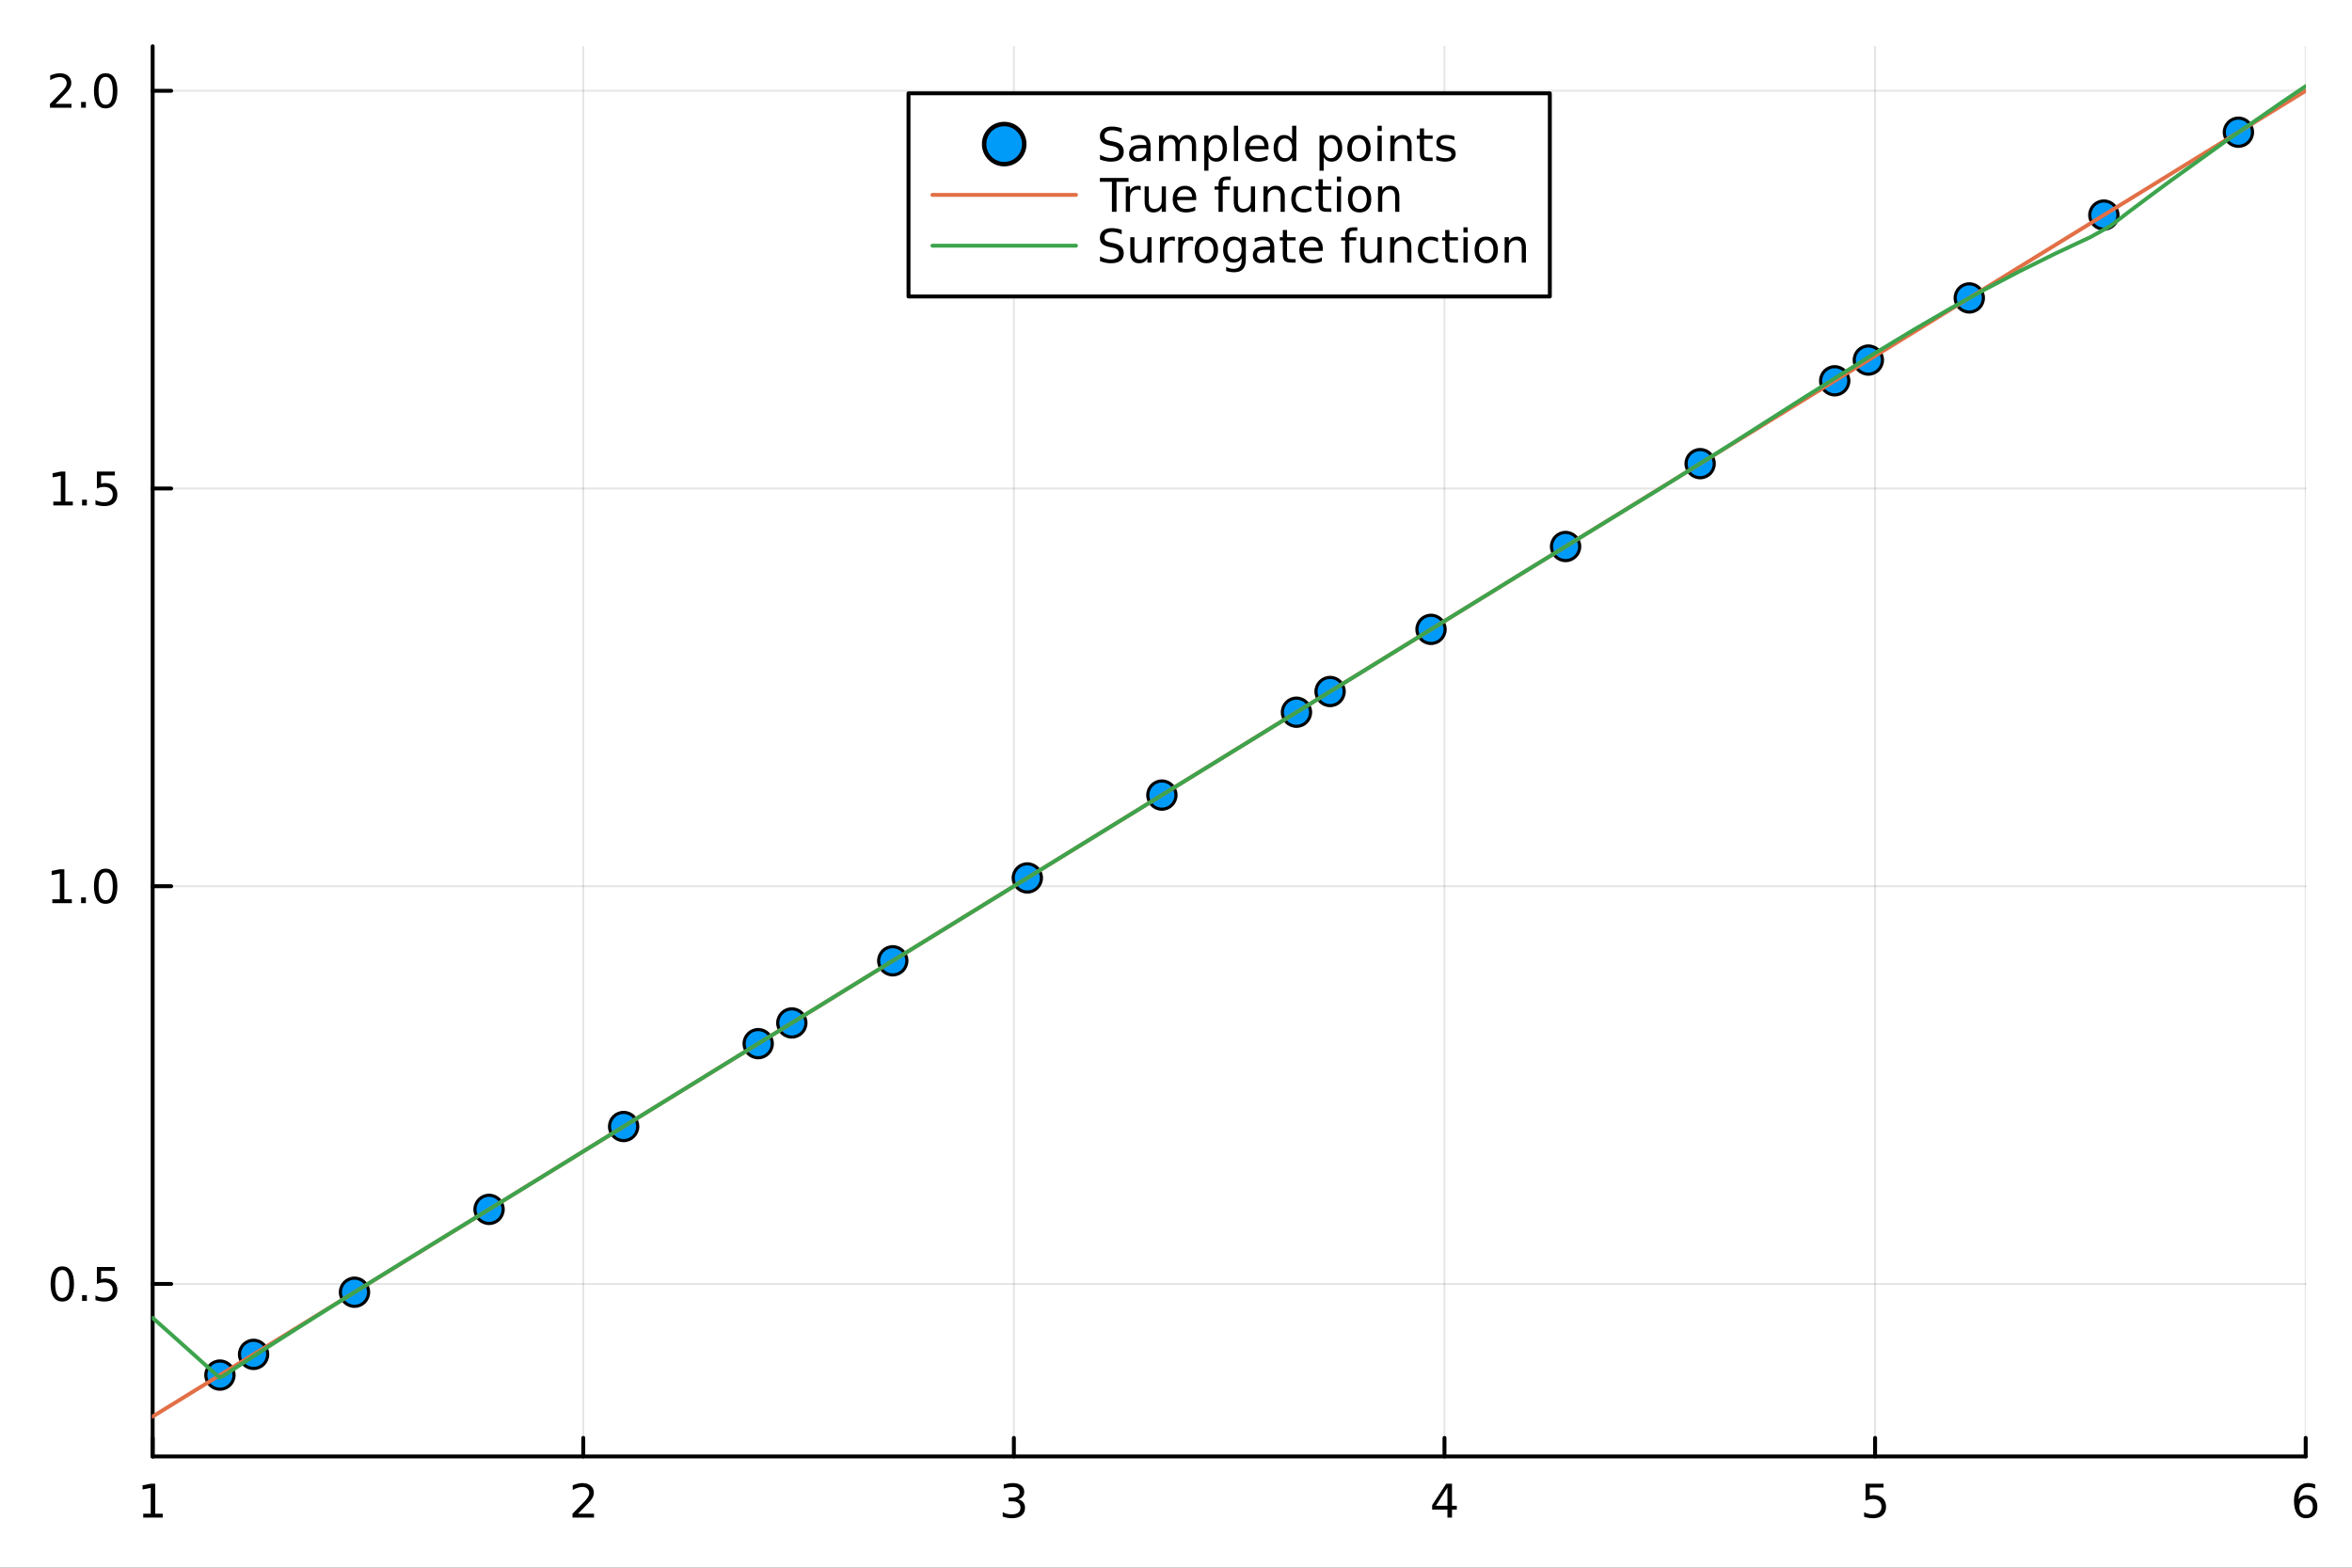 <?xml version="1.0" encoding="utf-8"?>
<svg xmlns="http://www.w3.org/2000/svg" xmlns:xlink="http://www.w3.org/1999/xlink" width="600" height="400" viewBox="0 0 2400 1600">
<rect x="0" y="0" width="2400" height="1600" fill="#333333" stroke="none"/>
<defs>
  <clipPath id="clip330">
    <rect x="0" y="0" width="2400" height="1600"/>
  </clipPath>
</defs>
<path clip-path="url(#clip330)" d="M0 1600 L2400 1600 L2400 0 L0 0  Z" fill="#ffffff" fill-rule="evenodd" fill-opacity="1"/>
<defs>
  <clipPath id="clip331">
    <rect x="480" y="0" width="1681" height="1600"/>
  </clipPath>
</defs>
<path clip-path="url(#clip330)" d="M155.765 1486.45 L2352.76 1486.45 L2352.76 47.244 L155.765 47.244  Z" fill="#ffffff" fill-rule="evenodd" fill-opacity="1"/>
<defs>
  <clipPath id="clip332">
    <rect x="155" y="47" width="2198" height="1440"/>
  </clipPath>
</defs>
<polyline clip-path="url(#clip332)" style="stroke:#000000; stroke-linecap:round; stroke-linejoin:round; stroke-width:2; stroke-opacity:0.1; fill:none" points="155.765,1486.45 155.765,47.244 "/>
<polyline clip-path="url(#clip332)" style="stroke:#000000; stroke-linecap:round; stroke-linejoin:round; stroke-width:2; stroke-opacity:0.1; fill:none" points="595.163,1486.45 595.163,47.244 "/>
<polyline clip-path="url(#clip332)" style="stroke:#000000; stroke-linecap:round; stroke-linejoin:round; stroke-width:2; stroke-opacity:0.1; fill:none" points="1034.56,1486.45 1034.56,47.244 "/>
<polyline clip-path="url(#clip332)" style="stroke:#000000; stroke-linecap:round; stroke-linejoin:round; stroke-width:2; stroke-opacity:0.1; fill:none" points="1473.96,1486.45 1473.96,47.244 "/>
<polyline clip-path="url(#clip332)" style="stroke:#000000; stroke-linecap:round; stroke-linejoin:round; stroke-width:2; stroke-opacity:0.1; fill:none" points="1913.36,1486.45 1913.36,47.244 "/>
<polyline clip-path="url(#clip332)" style="stroke:#000000; stroke-linecap:round; stroke-linejoin:round; stroke-width:2; stroke-opacity:0.1; fill:none" points="2352.76,1486.45 2352.76,47.244 "/>
<polyline clip-path="url(#clip330)" style="stroke:#000000; stroke-linecap:round; stroke-linejoin:round; stroke-width:4; stroke-opacity:1; fill:none" points="155.765,1486.45 2352.76,1486.45 "/>
<polyline clip-path="url(#clip330)" style="stroke:#000000; stroke-linecap:round; stroke-linejoin:round; stroke-width:4; stroke-opacity:1; fill:none" points="155.765,1486.45 155.765,1467.55 "/>
<polyline clip-path="url(#clip330)" style="stroke:#000000; stroke-linecap:round; stroke-linejoin:round; stroke-width:4; stroke-opacity:1; fill:none" points="595.163,1486.45 595.163,1467.55 "/>
<polyline clip-path="url(#clip330)" style="stroke:#000000; stroke-linecap:round; stroke-linejoin:round; stroke-width:4; stroke-opacity:1; fill:none" points="1034.56,1486.45 1034.56,1467.55 "/>
<polyline clip-path="url(#clip330)" style="stroke:#000000; stroke-linecap:round; stroke-linejoin:round; stroke-width:4; stroke-opacity:1; fill:none" points="1473.96,1486.45 1473.96,1467.55 "/>
<polyline clip-path="url(#clip330)" style="stroke:#000000; stroke-linecap:round; stroke-linejoin:round; stroke-width:4; stroke-opacity:1; fill:none" points="1913.36,1486.45 1913.36,1467.55 "/>
<polyline clip-path="url(#clip330)" style="stroke:#000000; stroke-linecap:round; stroke-linejoin:round; stroke-width:4; stroke-opacity:1; fill:none" points="2352.76,1486.45 2352.76,1467.55 "/>
<path clip-path="url(#clip330)" d="M146.147 1544.91 L153.786 1544.91 L153.786 1518.55 L145.476 1520.21 L145.476 1515.95 L153.739 1514.29 L158.415 1514.29 L158.415 1544.91 L166.054 1544.91 L166.054 1548.85 L146.147 1548.85 L146.147 1544.91 Z" fill="#000000" fill-rule="nonzero" fill-opacity="1" /><path clip-path="url(#clip330)" d="M589.816 1544.91 L606.135 1544.91 L606.135 1548.85 L584.191 1548.85 L584.191 1544.91 Q586.853 1542.16 591.436 1537.53 Q596.043 1532.88 597.223 1531.53 Q599.469 1529.01 600.348 1527.27 Q601.251 1525.51 601.251 1523.82 Q601.251 1521.07 599.307 1519.33 Q597.385 1517.6 594.283 1517.6 Q592.084 1517.6 589.631 1518.36 Q587.2 1519.13 584.422 1520.68 L584.422 1515.95 Q587.246 1514.82 589.7 1514.24 Q592.154 1513.66 594.191 1513.66 Q599.561 1513.66 602.756 1516.35 Q605.95 1519.03 605.95 1523.52 Q605.95 1525.65 605.14 1527.57 Q604.353 1529.47 602.246 1532.07 Q601.668 1532.74 598.566 1535.95 Q595.464 1539.15 589.816 1544.91 Z" fill="#000000" fill-rule="nonzero" fill-opacity="1" /><path clip-path="url(#clip330)" d="M1038.81 1530.21 Q1042.17 1530.93 1044.04 1533.2 Q1045.94 1535.47 1045.94 1538.8 Q1045.94 1543.92 1042.42 1546.72 Q1038.9 1549.52 1032.42 1549.52 Q1030.24 1549.52 1027.93 1549.08 Q1025.64 1548.66 1023.18 1547.81 L1023.18 1543.29 Q1025.13 1544.43 1027.44 1545.01 Q1029.76 1545.58 1032.28 1545.58 Q1036.68 1545.58 1038.97 1543.85 Q1041.29 1542.11 1041.29 1538.8 Q1041.29 1535.75 1039.13 1534.03 Q1037 1532.3 1033.18 1532.3 L1029.16 1532.3 L1029.16 1528.45 L1033.37 1528.45 Q1036.82 1528.45 1038.65 1527.09 Q1040.48 1525.7 1040.48 1523.11 Q1040.48 1520.45 1038.58 1519.03 Q1036.7 1517.6 1033.18 1517.6 Q1031.26 1517.6 1029.06 1518.01 Q1026.86 1518.43 1024.23 1519.31 L1024.23 1515.14 Q1026.89 1514.4 1029.2 1514.03 Q1031.54 1513.66 1033.6 1513.66 Q1038.92 1513.66 1042.03 1516.09 Q1045.13 1518.5 1045.13 1522.62 Q1045.13 1525.49 1043.48 1527.48 Q1041.84 1529.45 1038.81 1530.21 Z" fill="#000000" fill-rule="nonzero" fill-opacity="1" /><path clip-path="url(#clip330)" d="M1476.97 1518.36 L1465.16 1536.81 L1476.97 1536.81 L1476.97 1518.36 M1475.74 1514.29 L1481.62 1514.29 L1481.62 1536.81 L1486.55 1536.81 L1486.55 1540.7 L1481.62 1540.7 L1481.62 1548.85 L1476.97 1548.85 L1476.97 1540.7 L1461.37 1540.7 L1461.37 1536.19 L1475.74 1514.29 Z" fill="#000000" fill-rule="nonzero" fill-opacity="1" /><path clip-path="url(#clip330)" d="M1903.64 1514.29 L1921.99 1514.29 L1921.99 1518.22 L1907.92 1518.22 L1907.92 1526.7 Q1908.94 1526.35 1909.95 1526.19 Q1910.97 1526 1911.99 1526 Q1917.78 1526 1921.16 1529.17 Q1924.54 1532.34 1924.54 1537.76 Q1924.54 1543.34 1921.07 1546.44 Q1917.59 1549.52 1911.27 1549.52 Q1909.1 1549.52 1906.83 1549.15 Q1904.58 1548.78 1902.18 1548.04 L1902.18 1543.34 Q1904.26 1544.47 1906.48 1545.03 Q1908.7 1545.58 1911.18 1545.58 Q1915.19 1545.58 1917.52 1543.48 Q1919.86 1541.37 1919.86 1537.76 Q1919.86 1534.15 1917.52 1532.04 Q1915.19 1529.94 1911.18 1529.94 Q1909.31 1529.94 1907.43 1530.35 Q1905.58 1530.77 1903.64 1531.65 L1903.64 1514.29 Z" fill="#000000" fill-rule="nonzero" fill-opacity="1" /><path clip-path="url(#clip330)" d="M2353.16 1529.7 Q2350.01 1529.7 2348.16 1531.86 Q2346.33 1534.01 2346.33 1537.76 Q2346.33 1541.49 2348.16 1543.66 Q2350.01 1545.82 2353.16 1545.82 Q2356.31 1545.82 2358.14 1543.66 Q2359.99 1541.49 2359.99 1537.76 Q2359.99 1534.01 2358.14 1531.86 Q2356.31 1529.7 2353.16 1529.7 M2362.44 1515.05 L2362.44 1519.31 Q2360.68 1518.48 2358.88 1518.04 Q2357.1 1517.6 2355.34 1517.6 Q2350.71 1517.6 2348.25 1520.72 Q2345.82 1523.85 2345.48 1530.17 Q2346.84 1528.15 2348.9 1527.09 Q2350.96 1526 2353.44 1526 Q2358.65 1526 2361.66 1529.17 Q2364.69 1532.32 2364.69 1537.76 Q2364.69 1543.08 2361.54 1546.3 Q2358.39 1549.52 2353.16 1549.52 Q2347.17 1549.52 2343.99 1544.94 Q2340.82 1540.33 2340.82 1531.6 Q2340.82 1523.41 2344.71 1518.55 Q2348.6 1513.66 2355.15 1513.66 Q2356.91 1513.66 2358.69 1514.01 Q2360.5 1514.36 2362.44 1515.05 Z" fill="#000000" fill-rule="nonzero" fill-opacity="1" /><polyline clip-path="url(#clip332)" style="stroke:#000000; stroke-linecap:round; stroke-linejoin:round; stroke-width:2; stroke-opacity:0.1; fill:none" points="155.765,1310.41 2352.76,1310.41 "/>
<polyline clip-path="url(#clip332)" style="stroke:#000000; stroke-linecap:round; stroke-linejoin:round; stroke-width:2; stroke-opacity:0.1; fill:none" points="155.765,904.492 2352.76,904.492 "/>
<polyline clip-path="url(#clip332)" style="stroke:#000000; stroke-linecap:round; stroke-linejoin:round; stroke-width:2; stroke-opacity:0.1; fill:none" points="155.765,498.574 2352.76,498.574 "/>
<polyline clip-path="url(#clip332)" style="stroke:#000000; stroke-linecap:round; stroke-linejoin:round; stroke-width:2; stroke-opacity:0.1; fill:none" points="155.765,92.656 2352.76,92.656 "/>
<polyline clip-path="url(#clip330)" style="stroke:#000000; stroke-linecap:round; stroke-linejoin:round; stroke-width:4; stroke-opacity:1; fill:none" points="155.765,1486.45 155.765,47.244 "/>
<polyline clip-path="url(#clip330)" style="stroke:#000000; stroke-linecap:round; stroke-linejoin:round; stroke-width:4; stroke-opacity:1; fill:none" points="155.765,1310.41 174.663,1310.41 "/>
<polyline clip-path="url(#clip330)" style="stroke:#000000; stroke-linecap:round; stroke-linejoin:round; stroke-width:4; stroke-opacity:1; fill:none" points="155.765,904.492 174.663,904.492 "/>
<polyline clip-path="url(#clip330)" style="stroke:#000000; stroke-linecap:round; stroke-linejoin:round; stroke-width:4; stroke-opacity:1; fill:none" points="155.765,498.574 174.663,498.574 "/>
<polyline clip-path="url(#clip330)" style="stroke:#000000; stroke-linecap:round; stroke-linejoin:round; stroke-width:4; stroke-opacity:1; fill:none" points="155.765,92.656 174.663,92.656 "/>
<path clip-path="url(#clip330)" d="M63.585 1296.21 Q59.974 1296.21 58.145 1299.77 Q56.339 1303.31 56.339 1310.44 Q56.339 1317.55 58.145 1321.12 Q59.974 1324.66 63.585 1324.66 Q67.219 1324.66 69.024 1321.12 Q70.853 1317.55 70.853 1310.44 Q70.853 1303.31 69.024 1299.77 Q67.219 1296.21 63.585 1296.21 M63.585 1292.5 Q69.395 1292.5 72.45 1297.11 Q75.529 1301.69 75.529 1310.44 Q75.529 1319.17 72.45 1323.78 Q69.395 1328.36 63.585 1328.36 Q57.775 1328.36 54.696 1323.78 Q51.64 1319.17 51.64 1310.44 Q51.64 1301.69 54.696 1297.11 Q57.775 1292.5 63.585 1292.5 Z" fill="#000000" fill-rule="nonzero" fill-opacity="1" /><path clip-path="url(#clip330)" d="M83.747 1321.81 L88.631 1321.81 L88.631 1327.69 L83.747 1327.69 L83.747 1321.81 Z" fill="#000000" fill-rule="nonzero" fill-opacity="1" /><path clip-path="url(#clip330)" d="M98.862 1293.13 L117.219 1293.13 L117.219 1297.06 L103.145 1297.06 L103.145 1305.54 Q104.163 1305.19 105.182 1305.03 Q106.2 1304.84 107.219 1304.84 Q113.006 1304.84 116.385 1308.01 Q119.765 1311.19 119.765 1316.6 Q119.765 1322.18 116.293 1325.28 Q112.82 1328.36 106.501 1328.36 Q104.325 1328.36 102.057 1327.99 Q99.811 1327.62 97.404 1326.88 L97.404 1322.18 Q99.487 1323.31 101.709 1323.87 Q103.932 1324.43 106.408 1324.43 Q110.413 1324.43 112.751 1322.32 Q115.089 1320.21 115.089 1316.6 Q115.089 1312.99 112.751 1310.88 Q110.413 1308.78 106.408 1308.78 Q104.534 1308.78 102.659 1309.19 Q100.807 1309.61 98.862 1310.49 L98.862 1293.13 Z" fill="#000000" fill-rule="nonzero" fill-opacity="1" /><path clip-path="url(#clip330)" d="M53.4 917.837 L61.038 917.837 L61.038 891.471 L52.728 893.138 L52.728 888.878 L60.992 887.212 L65.668 887.212 L65.668 917.837 L73.307 917.837 L73.307 921.772 L53.4 921.772 L53.4 917.837 Z" fill="#000000" fill-rule="nonzero" fill-opacity="1" /><path clip-path="url(#clip330)" d="M82.751 915.892 L87.635 915.892 L87.635 921.772 L82.751 921.772 L82.751 915.892 Z" fill="#000000" fill-rule="nonzero" fill-opacity="1" /><path clip-path="url(#clip330)" d="M107.821 890.291 Q104.209 890.291 102.381 893.855 Q100.575 897.397 100.575 904.527 Q100.575 911.633 102.381 915.198 Q104.209 918.739 107.821 918.739 Q111.455 918.739 113.26 915.198 Q115.089 911.633 115.089 904.527 Q115.089 897.397 113.26 893.855 Q111.455 890.291 107.821 890.291 M107.821 886.587 Q113.631 886.587 116.686 891.193 Q119.765 895.777 119.765 904.527 Q119.765 913.253 116.686 917.86 Q113.631 922.443 107.821 922.443 Q102.01 922.443 98.932 917.86 Q95.876 913.253 95.876 904.527 Q95.876 895.777 98.932 891.193 Q102.01 886.587 107.821 886.587 Z" fill="#000000" fill-rule="nonzero" fill-opacity="1" /><path clip-path="url(#clip330)" d="M54.395 511.919 L62.034 511.919 L62.034 485.553 L53.724 487.22 L53.724 482.961 L61.987 481.294 L66.663 481.294 L66.663 511.919 L74.302 511.919 L74.302 515.854 L54.395 515.854 L54.395 511.919 Z" fill="#000000" fill-rule="nonzero" fill-opacity="1" /><path clip-path="url(#clip330)" d="M83.747 509.974 L88.631 509.974 L88.631 515.854 L83.747 515.854 L83.747 509.974 Z" fill="#000000" fill-rule="nonzero" fill-opacity="1" /><path clip-path="url(#clip330)" d="M98.862 481.294 L117.219 481.294 L117.219 485.229 L103.145 485.229 L103.145 493.701 Q104.163 493.354 105.182 493.192 Q106.2 493.007 107.219 493.007 Q113.006 493.007 116.385 496.178 Q119.765 499.349 119.765 504.766 Q119.765 510.345 116.293 513.447 Q112.82 516.525 106.501 516.525 Q104.325 516.525 102.057 516.155 Q99.811 515.784 97.404 515.044 L97.404 510.345 Q99.487 511.479 101.709 512.034 Q103.932 512.59 106.408 512.59 Q110.413 512.59 112.751 510.484 Q115.089 508.377 115.089 504.766 Q115.089 501.155 112.751 499.048 Q110.413 496.942 106.408 496.942 Q104.534 496.942 102.659 497.359 Q100.807 497.775 98.862 498.655 L98.862 481.294 Z" fill="#000000" fill-rule="nonzero" fill-opacity="1" /><path clip-path="url(#clip330)" d="M56.617 106.001 L72.936 106.001 L72.936 109.936 L50.992 109.936 L50.992 106.001 Q53.654 103.246 58.237 98.617 Q62.844 93.964 64.025 92.621 Q66.27 90.098 67.149 88.362 Q68.052 86.603 68.052 84.913 Q68.052 82.158 66.108 80.422 Q64.186 78.686 61.085 78.686 Q58.886 78.686 56.432 79.45 Q54.001 80.214 51.224 81.765 L51.224 77.043 Q54.048 75.908 56.501 75.33 Q58.955 74.751 60.992 74.751 Q66.362 74.751 69.557 77.436 Q72.751 80.121 72.751 84.612 Q72.751 86.742 71.941 88.663 Q71.154 90.561 69.048 93.154 Q68.469 93.825 65.367 97.043 Q62.265 100.237 56.617 106.001 Z" fill="#000000" fill-rule="nonzero" fill-opacity="1" /><path clip-path="url(#clip330)" d="M82.751 104.056 L87.635 104.056 L87.635 109.936 L82.751 109.936 L82.751 104.056 Z" fill="#000000" fill-rule="nonzero" fill-opacity="1" /><path clip-path="url(#clip330)" d="M107.821 78.455 Q104.209 78.455 102.381 82.019 Q100.575 85.561 100.575 92.691 Q100.575 99.797 102.381 103.362 Q104.209 106.904 107.821 106.904 Q111.455 106.904 113.26 103.362 Q115.089 99.797 115.089 92.691 Q115.089 85.561 113.26 82.019 Q111.455 78.455 107.821 78.455 M107.821 74.751 Q113.631 74.751 116.686 79.358 Q119.765 83.941 119.765 92.691 Q119.765 101.418 116.686 106.024 Q113.631 110.607 107.821 110.607 Q102.01 110.607 98.932 106.024 Q95.876 101.418 95.876 92.691 Q95.876 83.941 98.932 79.358 Q102.01 74.751 107.821 74.751 Z" fill="#000000" fill-rule="nonzero" fill-opacity="1" /><circle clip-path="url(#clip332)" cx="361.733" cy="1318.87" r="14.4" fill="#009af9" fill-rule="evenodd" fill-opacity="1" stroke="#000000" stroke-opacity="1" stroke-width="3.2"/>
<circle clip-path="url(#clip332)" cx="1460.23" cy="642.337" r="14.4" fill="#009af9" fill-rule="evenodd" fill-opacity="1" stroke="#000000" stroke-opacity="1" stroke-width="3.2"/>
<circle clip-path="url(#clip332)" cx="2009.48" cy="304.072" r="14.4" fill="#009af9" fill-rule="evenodd" fill-opacity="1" stroke="#000000" stroke-opacity="1" stroke-width="3.2"/>
<circle clip-path="url(#clip332)" cx="910.981" cy="980.601" r="14.4" fill="#009af9" fill-rule="evenodd" fill-opacity="1" stroke="#000000" stroke-opacity="1" stroke-width="3.2"/>
<circle clip-path="url(#clip332)" cx="1185.6" cy="811.469" r="14.4" fill="#009af9" fill-rule="evenodd" fill-opacity="1" stroke="#000000" stroke-opacity="1" stroke-width="3.2"/>
<circle clip-path="url(#clip332)" cx="2284.1" cy="134.939" r="14.4" fill="#009af9" fill-rule="evenodd" fill-opacity="1" stroke="#000000" stroke-opacity="1" stroke-width="3.2"/>
<circle clip-path="url(#clip332)" cx="1734.85" cy="473.204" r="14.4" fill="#009af9" fill-rule="evenodd" fill-opacity="1" stroke="#000000" stroke-opacity="1" stroke-width="3.2"/>
<circle clip-path="url(#clip332)" cx="636.357" cy="1149.73" r="14.4" fill="#009af9" fill-rule="evenodd" fill-opacity="1" stroke="#000000" stroke-opacity="1" stroke-width="3.2"/>
<circle clip-path="url(#clip332)" cx="499.045" cy="1234.3" r="14.4" fill="#009af9" fill-rule="evenodd" fill-opacity="1" stroke="#000000" stroke-opacity="1" stroke-width="3.2"/>
<circle clip-path="url(#clip332)" cx="1597.54" cy="557.77" r="14.4" fill="#009af9" fill-rule="evenodd" fill-opacity="1" stroke="#000000" stroke-opacity="1" stroke-width="3.2"/>
<circle clip-path="url(#clip332)" cx="2146.79" cy="219.505" r="14.4" fill="#009af9" fill-rule="evenodd" fill-opacity="1" stroke="#000000" stroke-opacity="1" stroke-width="3.2"/>
<circle clip-path="url(#clip332)" cx="1048.29" cy="896.035" r="14.4" fill="#009af9" fill-rule="evenodd" fill-opacity="1" stroke="#000000" stroke-opacity="1" stroke-width="3.2"/>
<circle clip-path="url(#clip332)" cx="773.669" cy="1065.17" r="14.4" fill="#009af9" fill-rule="evenodd" fill-opacity="1" stroke="#000000" stroke-opacity="1" stroke-width="3.2"/>
<circle clip-path="url(#clip332)" cx="1872.16" cy="388.638" r="14.4" fill="#009af9" fill-rule="evenodd" fill-opacity="1" stroke="#000000" stroke-opacity="1" stroke-width="3.2"/>
<circle clip-path="url(#clip332)" cx="1322.92" cy="726.903" r="14.4" fill="#009af9" fill-rule="evenodd" fill-opacity="1" stroke="#000000" stroke-opacity="1" stroke-width="3.2"/>
<circle clip-path="url(#clip332)" cx="224.421" cy="1403.43" r="14.4" fill="#009af9" fill-rule="evenodd" fill-opacity="1" stroke="#000000" stroke-opacity="1" stroke-width="3.2"/>
<circle clip-path="url(#clip332)" cx="258.749" cy="1382.29" r="14.4" fill="#009af9" fill-rule="evenodd" fill-opacity="1" stroke="#000000" stroke-opacity="1" stroke-width="3.2"/>
<circle clip-path="url(#clip332)" cx="1357.24" cy="705.761" r="14.4" fill="#009af9" fill-rule="evenodd" fill-opacity="1" stroke="#000000" stroke-opacity="1" stroke-width="3.2"/>
<circle clip-path="url(#clip332)" cx="1906.49" cy="367.496" r="14.4" fill="#009af9" fill-rule="evenodd" fill-opacity="1" stroke="#000000" stroke-opacity="1" stroke-width="3.2"/>
<circle clip-path="url(#clip332)" cx="807.997" cy="1044.03" r="14.4" fill="#009af9" fill-rule="evenodd" fill-opacity="1" stroke="#000000" stroke-opacity="1" stroke-width="3.2"/>
<polyline clip-path="url(#clip332)" style="stroke:#e26f46; stroke-linecap:round; stroke-linejoin:round; stroke-width:4; stroke-opacity:1; fill:none" points="155.765,1445.72 170.069,1436.91 302.326,1355.45 381.807,1306.5 449.008,1265.12 522.006,1220.16 589.304,1178.71 661.455,1134.28 745.049,1082.79 819.337,1037.04 884.481,996.922 955.505,953.18 1026.95,909.178 1105.95,860.529 1181.11,814.24 1259.25,766.11 1325.04,725.595 1405.36,676.131 1478.93,630.819 1546.88,588.969 1615.72,546.577 1692.86,499.067 1762.76,456.016 1842.8,406.725 1916.9,361.086 1989.96,316.091 2060.89,272.405 2133.61,227.621 2213.28,178.555 2329.01,107.279 2352.76,92.656 "/>
<polyline clip-path="url(#clip332)" style="stroke:#3da44d; stroke-linecap:round; stroke-linejoin:round; stroke-width:4; stroke-opacity:1; fill:none" points="155.765,1345.03 159.341,1348.2 162.917,1351.37 166.493,1354.55 170.069,1357.73 186.601,1372.48 203.133,1387.3 211.399,1394.74 219.665,1402.19 223.798,1405.92 227.931,1404.19 232.064,1401.5 236.197,1398.8 252.729,1388.08 269.262,1377.41 285.794,1366.81 302.326,1356.27 342.067,1331.17 381.807,1306.38 415.408,1285.63 449.008,1264.98 522.006,1220.2 589.304,1178.75 661.455,1134.26 745.049,1082.76 819.337,1037.02 884.481,996.917 955.505,953.182 1026.95,909.176 1105.95,860.52 1181.11,814.239 1259.25,766.136 1325.04,725.643 1405.36,676.172 1478.93,630.796 1546.88,588.891 1615.72,546.646 1692.86,499.336 1762.76,455.585 1842.8,404.593 1916.9,358.216 1953.43,336.19 1989.96,314.989 2025.43,295.385 2060.89,276.817 2097.25,258.795 2133.61,241.726 2153.53,230.56 2173.45,215.356 2193.36,200.393 2213.28,185.659 2271.15,144.036 2329.01,103.976 2340.88,95.944 2352.76,87.976 "/>
<path clip-path="url(#clip330)" d="M927.051 302.578 L1581.47 302.578 L1581.47 95.218 L927.051 95.218  Z" fill="#ffffff" fill-rule="evenodd" fill-opacity="1"/>
<polyline clip-path="url(#clip330)" style="stroke:#000000; stroke-linecap:round; stroke-linejoin:round; stroke-width:4; stroke-opacity:1; fill:none" points="927.051,302.578 1581.47,302.578 1581.47,95.218 927.051,95.218 927.051,302.578 "/>
<circle clip-path="url(#clip330)" cx="1024.69" cy="147.058" r="20.48" fill="#009af9" fill-rule="evenodd" fill-opacity="1" stroke="#000000" stroke-opacity="1" stroke-width="4.551"/>
<path clip-path="url(#clip330)" d="M1144.58 130.912 L1144.58 135.472 Q1141.92 134.199 1139.56 133.574 Q1137.2 132.949 1135 132.949 Q1131.18 132.949 1129.1 134.43 Q1127.04 135.912 1127.04 138.643 Q1127.04 140.935 1128.4 142.115 Q1129.79 143.273 1133.64 143.99 L1136.46 144.569 Q1141.69 145.565 1144.17 148.088 Q1146.67 150.588 1146.67 154.801 Q1146.67 159.824 1143.29 162.416 Q1139.93 165.009 1133.43 165.009 Q1130.97 165.009 1128.2 164.453 Q1125.44 163.898 1122.48 162.81 L1122.48 157.995 Q1125.33 159.592 1128.06 160.402 Q1130.79 161.213 1133.43 161.213 Q1137.43 161.213 1139.61 159.639 Q1141.78 158.064 1141.78 155.148 Q1141.78 152.602 1140.21 151.166 Q1138.66 149.731 1135.09 149.014 L1132.25 148.458 Q1127.01 147.416 1124.68 145.194 Q1122.34 142.972 1122.34 139.014 Q1122.34 134.43 1125.56 131.791 Q1128.8 129.153 1134.47 129.153 Q1136.9 129.153 1139.42 129.592 Q1141.95 130.032 1144.58 130.912 Z" fill="#000000" fill-rule="nonzero" fill-opacity="1" /><path clip-path="url(#clip330)" d="M1165.56 151.305 Q1160.39 151.305 1158.4 152.486 Q1156.41 153.666 1156.41 156.514 Q1156.41 158.782 1157.89 160.125 Q1159.4 161.444 1161.97 161.444 Q1165.51 161.444 1167.64 158.944 Q1169.79 156.421 1169.79 152.254 L1169.79 151.305 L1165.56 151.305 M1174.05 149.546 L1174.05 164.338 L1169.79 164.338 L1169.79 160.402 Q1168.33 162.763 1166.16 163.898 Q1163.98 165.009 1160.83 165.009 Q1156.85 165.009 1154.49 162.787 Q1152.15 160.541 1152.15 156.791 Q1152.15 152.416 1155.07 150.194 Q1158.01 147.972 1163.82 147.972 L1169.79 147.972 L1169.79 147.555 Q1169.79 144.615 1167.85 143.018 Q1165.93 141.398 1162.43 141.398 Q1160.21 141.398 1158.1 141.93 Q1156 142.463 1154.05 143.527 L1154.05 139.592 Q1156.39 138.69 1158.59 138.25 Q1160.79 137.787 1162.87 137.787 Q1168.5 137.787 1171.27 140.703 Q1174.05 143.62 1174.05 149.546 Z" fill="#000000" fill-rule="nonzero" fill-opacity="1" /><path clip-path="url(#clip330)" d="M1203.01 143.389 Q1204.61 140.518 1206.83 139.153 Q1209.05 137.787 1212.06 137.787 Q1216.11 137.787 1218.31 140.634 Q1220.51 143.458 1220.51 148.689 L1220.51 164.338 L1216.23 164.338 L1216.23 148.828 Q1216.23 145.102 1214.91 143.296 Q1213.59 141.49 1210.88 141.49 Q1207.57 141.49 1205.65 143.69 Q1203.73 145.889 1203.73 149.685 L1203.73 164.338 L1199.45 164.338 L1199.45 148.828 Q1199.45 145.078 1198.13 143.296 Q1196.81 141.49 1194.05 141.49 Q1190.79 141.49 1188.87 143.713 Q1186.95 145.912 1186.95 149.685 L1186.95 164.338 L1182.66 164.338 L1182.66 138.412 L1186.95 138.412 L1186.95 142.44 Q1188.4 140.055 1190.44 138.921 Q1192.48 137.787 1195.28 137.787 Q1198.1 137.787 1200.07 139.222 Q1202.06 140.657 1203.01 143.389 Z" fill="#000000" fill-rule="nonzero" fill-opacity="1" /><path clip-path="url(#clip330)" d="M1233.13 160.449 L1233.13 174.199 L1228.84 174.199 L1228.84 138.412 L1233.13 138.412 L1233.13 142.347 Q1234.47 140.032 1236.51 138.921 Q1238.57 137.787 1241.41 137.787 Q1246.13 137.787 1249.07 141.537 Q1252.04 145.287 1252.04 151.398 Q1252.04 157.509 1249.07 161.259 Q1246.13 165.009 1241.41 165.009 Q1238.57 165.009 1236.51 163.898 Q1234.47 162.763 1233.13 160.449 M1247.62 151.398 Q1247.62 146.699 1245.67 144.037 Q1243.75 141.352 1240.37 141.352 Q1236.99 141.352 1235.05 144.037 Q1233.13 146.699 1233.13 151.398 Q1233.13 156.097 1235.05 158.782 Q1236.99 161.444 1240.37 161.444 Q1243.75 161.444 1245.67 158.782 Q1247.62 156.097 1247.62 151.398 Z" fill="#000000" fill-rule="nonzero" fill-opacity="1" /><path clip-path="url(#clip330)" d="M1259.1 128.319 L1263.36 128.319 L1263.36 164.338 L1259.1 164.338 L1259.1 128.319 Z" fill="#000000" fill-rule="nonzero" fill-opacity="1" /><path clip-path="url(#clip330)" d="M1294.44 150.31 L1294.44 152.393 L1274.86 152.393 Q1275.14 156.791 1277.5 159.106 Q1279.88 161.398 1284.12 161.398 Q1286.57 161.398 1288.87 160.796 Q1291.18 160.194 1293.45 158.99 L1293.45 163.018 Q1291.16 163.99 1288.75 164.5 Q1286.34 165.009 1283.87 165.009 Q1277.66 165.009 1274.03 161.398 Q1270.42 157.787 1270.42 151.629 Q1270.42 145.264 1273.84 141.537 Q1277.29 137.787 1283.13 137.787 Q1288.36 137.787 1291.39 141.166 Q1294.44 144.523 1294.44 150.31 M1290.19 149.06 Q1290.14 145.565 1288.22 143.481 Q1286.32 141.398 1283.17 141.398 Q1279.61 141.398 1277.45 143.412 Q1275.32 145.426 1275 149.083 L1290.19 149.06 Z" fill="#000000" fill-rule="nonzero" fill-opacity="1" /><path clip-path="url(#clip330)" d="M1318.5 142.347 L1318.5 128.319 L1322.75 128.319 L1322.75 164.338 L1318.5 164.338 L1318.5 160.449 Q1317.15 162.763 1315.09 163.898 Q1313.06 165.009 1310.19 165.009 Q1305.49 165.009 1302.52 161.259 Q1299.58 157.509 1299.58 151.398 Q1299.58 145.287 1302.52 141.537 Q1305.49 137.787 1310.19 137.787 Q1313.06 137.787 1315.09 138.921 Q1317.15 140.032 1318.5 142.347 M1303.98 151.398 Q1303.98 156.097 1305.9 158.782 Q1307.85 161.444 1311.23 161.444 Q1314.61 161.444 1316.55 158.782 Q1318.5 156.097 1318.5 151.398 Q1318.5 146.699 1316.55 144.037 Q1314.61 141.352 1311.23 141.352 Q1307.85 141.352 1305.9 144.037 Q1303.98 146.699 1303.98 151.398 Z" fill="#000000" fill-rule="nonzero" fill-opacity="1" /><path clip-path="url(#clip330)" d="M1350.72 160.449 L1350.72 174.199 L1346.44 174.199 L1346.44 138.412 L1350.72 138.412 L1350.72 142.347 Q1352.06 140.032 1354.1 138.921 Q1356.16 137.787 1359 137.787 Q1363.73 137.787 1366.67 141.537 Q1369.63 145.287 1369.63 151.398 Q1369.63 157.509 1366.67 161.259 Q1363.73 165.009 1359 165.009 Q1356.16 165.009 1354.1 163.898 Q1352.06 162.763 1350.72 160.449 M1365.21 151.398 Q1365.21 146.699 1363.26 144.037 Q1361.34 141.352 1357.96 141.352 Q1354.58 141.352 1352.64 144.037 Q1350.72 146.699 1350.72 151.398 Q1350.72 156.097 1352.64 158.782 Q1354.58 161.444 1357.96 161.444 Q1361.34 161.444 1363.26 158.782 Q1365.21 156.097 1365.21 151.398 Z" fill="#000000" fill-rule="nonzero" fill-opacity="1" /><path clip-path="url(#clip330)" d="M1386.74 141.398 Q1383.31 141.398 1381.32 144.083 Q1379.33 146.745 1379.33 151.398 Q1379.33 156.051 1381.3 158.736 Q1383.29 161.398 1386.74 161.398 Q1390.14 161.398 1392.13 158.713 Q1394.12 156.027 1394.12 151.398 Q1394.12 146.791 1392.13 144.106 Q1390.14 141.398 1386.74 141.398 M1386.74 137.787 Q1392.29 137.787 1395.46 141.398 Q1398.63 145.009 1398.63 151.398 Q1398.63 157.764 1395.46 161.398 Q1392.29 165.009 1386.74 165.009 Q1381.16 165.009 1377.99 161.398 Q1374.84 157.764 1374.84 151.398 Q1374.84 145.009 1377.99 141.398 Q1381.16 137.787 1386.74 137.787 Z" fill="#000000" fill-rule="nonzero" fill-opacity="1" /><path clip-path="url(#clip330)" d="M1405.69 138.412 L1409.95 138.412 L1409.95 164.338 L1405.69 164.338 L1405.69 138.412 M1405.69 128.319 L1409.95 128.319 L1409.95 133.713 L1405.69 133.713 L1405.69 128.319 Z" fill="#000000" fill-rule="nonzero" fill-opacity="1" /><path clip-path="url(#clip330)" d="M1440.42 148.689 L1440.42 164.338 L1436.16 164.338 L1436.16 148.828 Q1436.16 145.148 1434.72 143.319 Q1433.29 141.49 1430.42 141.49 Q1426.97 141.49 1424.98 143.69 Q1422.99 145.889 1422.99 149.685 L1422.99 164.338 L1418.7 164.338 L1418.7 138.412 L1422.99 138.412 L1422.99 142.44 Q1424.51 140.102 1426.57 138.944 Q1428.66 137.787 1431.37 137.787 Q1435.83 137.787 1438.12 140.565 Q1440.42 143.319 1440.42 148.689 Z" fill="#000000" fill-rule="nonzero" fill-opacity="1" /><path clip-path="url(#clip330)" d="M1453.12 131.051 L1453.12 138.412 L1461.9 138.412 L1461.9 141.722 L1453.12 141.722 L1453.12 155.796 Q1453.12 158.967 1453.98 159.87 Q1454.86 160.773 1457.52 160.773 L1461.9 160.773 L1461.9 164.338 L1457.52 164.338 Q1452.59 164.338 1450.72 162.509 Q1448.84 160.657 1448.84 155.796 L1448.84 141.722 L1445.72 141.722 L1445.72 138.412 L1448.84 138.412 L1448.84 131.051 L1453.12 131.051 Z" fill="#000000" fill-rule="nonzero" fill-opacity="1" /><path clip-path="url(#clip330)" d="M1484.03 139.176 L1484.03 143.203 Q1482.22 142.277 1480.28 141.815 Q1478.33 141.352 1476.25 141.352 Q1473.08 141.352 1471.48 142.324 Q1469.91 143.296 1469.91 145.24 Q1469.91 146.722 1471.04 147.578 Q1472.18 148.412 1475.6 149.176 L1477.06 149.5 Q1481.6 150.472 1483.49 152.254 Q1485.42 154.014 1485.42 157.185 Q1485.42 160.796 1482.55 162.902 Q1479.7 165.009 1474.7 165.009 Q1472.61 165.009 1470.35 164.592 Q1468.1 164.199 1465.6 163.388 L1465.6 158.99 Q1467.96 160.217 1470.25 160.842 Q1472.55 161.444 1474.79 161.444 Q1477.8 161.444 1479.42 160.426 Q1481.04 159.384 1481.04 157.509 Q1481.04 155.773 1479.86 154.847 Q1478.7 153.921 1474.74 153.064 L1473.26 152.717 Q1469.3 151.884 1467.55 150.171 Q1465.79 148.435 1465.79 145.426 Q1465.79 141.768 1468.38 139.778 Q1470.97 137.787 1475.74 137.787 Q1478.1 137.787 1480.18 138.134 Q1482.27 138.481 1484.03 139.176 Z" fill="#000000" fill-rule="nonzero" fill-opacity="1" /><polyline clip-path="url(#clip330)" style="stroke:#e26f46; stroke-linecap:round; stroke-linejoin:round; stroke-width:4; stroke-opacity:1; fill:none" points="951.462,198.898 1097.93,198.898 "/>
<path clip-path="url(#clip330)" d="M1122.34 181.618 L1151.57 181.618 L1151.57 185.553 L1139.31 185.553 L1139.31 216.178 L1134.61 216.178 L1134.61 185.553 L1122.34 185.553 L1122.34 181.618 Z" fill="#000000" fill-rule="nonzero" fill-opacity="1" /><path clip-path="url(#clip330)" d="M1163.96 194.233 Q1163.24 193.817 1162.39 193.631 Q1161.55 193.423 1160.53 193.423 Q1156.92 193.423 1154.98 195.784 Q1153.06 198.122 1153.06 202.52 L1153.06 216.178 L1148.77 216.178 L1148.77 190.252 L1153.06 190.252 L1153.06 194.28 Q1154.4 191.918 1156.55 190.784 Q1158.7 189.627 1161.78 189.627 Q1162.22 189.627 1162.76 189.696 Q1163.29 189.743 1163.94 189.858 L1163.96 194.233 Z" fill="#000000" fill-rule="nonzero" fill-opacity="1" /><path clip-path="url(#clip330)" d="M1167.99 205.946 L1167.99 190.252 L1172.25 190.252 L1172.25 205.784 Q1172.25 209.465 1173.68 211.316 Q1175.12 213.145 1177.99 213.145 Q1181.44 213.145 1183.43 210.946 Q1185.44 208.747 1185.44 204.951 L1185.44 190.252 L1189.7 190.252 L1189.7 216.178 L1185.44 216.178 L1185.44 212.196 Q1183.89 214.557 1181.83 215.715 Q1179.79 216.849 1177.08 216.849 Q1172.62 216.849 1170.3 214.071 Q1167.99 211.293 1167.99 205.946 M1178.7 189.627 L1178.7 189.627 Z" fill="#000000" fill-rule="nonzero" fill-opacity="1" /><path clip-path="url(#clip330)" d="M1220.65 202.15 L1220.65 204.233 L1201.07 204.233 Q1201.34 208.631 1203.7 210.946 Q1206.09 213.238 1210.32 213.238 Q1212.78 213.238 1215.07 212.636 Q1217.38 212.034 1219.65 210.83 L1219.65 214.858 Q1217.36 215.83 1214.95 216.34 Q1212.55 216.849 1210.07 216.849 Q1203.87 216.849 1200.23 213.238 Q1196.62 209.627 1196.62 203.469 Q1196.62 197.104 1200.05 193.377 Q1203.5 189.627 1209.33 189.627 Q1214.56 189.627 1217.59 193.006 Q1220.65 196.363 1220.65 202.15 M1216.39 200.9 Q1216.34 197.405 1214.42 195.321 Q1212.52 193.238 1209.38 193.238 Q1205.81 193.238 1203.66 195.252 Q1201.53 197.266 1201.2 200.923 L1216.39 200.9 Z" fill="#000000" fill-rule="nonzero" fill-opacity="1" /><path clip-path="url(#clip330)" d="M1255.83 180.159 L1255.83 183.701 L1251.76 183.701 Q1249.47 183.701 1248.57 184.627 Q1247.69 185.553 1247.69 187.96 L1247.69 190.252 L1254.7 190.252 L1254.7 193.562 L1247.69 193.562 L1247.69 216.178 L1243.4 216.178 L1243.4 193.562 L1239.33 193.562 L1239.33 190.252 L1243.4 190.252 L1243.4 188.446 Q1243.4 184.118 1245.42 182.15 Q1247.43 180.159 1251.81 180.159 L1255.83 180.159 Z" fill="#000000" fill-rule="nonzero" fill-opacity="1" /><path clip-path="url(#clip330)" d="M1258.96 205.946 L1258.96 190.252 L1263.22 190.252 L1263.22 205.784 Q1263.22 209.465 1264.65 211.316 Q1266.09 213.145 1268.96 213.145 Q1272.41 213.145 1274.4 210.946 Q1276.41 208.747 1276.41 204.951 L1276.41 190.252 L1280.67 190.252 L1280.67 216.178 L1276.41 216.178 L1276.41 212.196 Q1274.86 214.557 1272.8 215.715 Q1270.76 216.849 1268.06 216.849 Q1263.59 216.849 1261.27 214.071 Q1258.96 211.293 1258.96 205.946 M1269.68 189.627 L1269.68 189.627 Z" fill="#000000" fill-rule="nonzero" fill-opacity="1" /><path clip-path="url(#clip330)" d="M1311 200.529 L1311 216.178 L1306.74 216.178 L1306.74 200.668 Q1306.74 196.988 1305.3 195.159 Q1303.87 193.33 1301 193.33 Q1297.55 193.33 1295.56 195.53 Q1293.56 197.729 1293.56 201.525 L1293.56 216.178 L1289.28 216.178 L1289.28 190.252 L1293.56 190.252 L1293.56 194.28 Q1295.09 191.942 1297.15 190.784 Q1299.24 189.627 1301.94 189.627 Q1306.41 189.627 1308.7 192.405 Q1311 195.159 1311 200.529 Z" fill="#000000" fill-rule="nonzero" fill-opacity="1" /><path clip-path="url(#clip330)" d="M1338.15 191.247 L1338.15 195.229 Q1336.34 194.233 1334.51 193.747 Q1332.71 193.238 1330.86 193.238 Q1326.71 193.238 1324.42 195.877 Q1322.13 198.492 1322.13 203.238 Q1322.13 207.983 1324.42 210.622 Q1326.71 213.238 1330.86 213.238 Q1332.71 213.238 1334.51 212.752 Q1336.34 212.242 1338.15 211.247 L1338.15 215.182 Q1336.37 216.016 1334.44 216.432 Q1332.55 216.849 1330.39 216.849 Q1324.54 216.849 1321.09 213.168 Q1317.64 209.488 1317.64 203.238 Q1317.64 196.895 1321.11 193.261 Q1324.61 189.627 1330.67 189.627 Q1332.64 189.627 1334.51 190.043 Q1336.39 190.437 1338.15 191.247 Z" fill="#000000" fill-rule="nonzero" fill-opacity="1" /><path clip-path="url(#clip330)" d="M1349.77 182.891 L1349.77 190.252 L1358.54 190.252 L1358.54 193.562 L1349.77 193.562 L1349.77 207.636 Q1349.77 210.807 1350.62 211.71 Q1351.5 212.613 1354.17 212.613 L1358.54 212.613 L1358.54 216.178 L1354.17 216.178 Q1349.24 216.178 1347.36 214.349 Q1345.49 212.497 1345.49 207.636 L1345.49 193.562 L1342.36 193.562 L1342.36 190.252 L1345.49 190.252 L1345.49 182.891 L1349.77 182.891 Z" fill="#000000" fill-rule="nonzero" fill-opacity="1" /><path clip-path="url(#clip330)" d="M1364.14 190.252 L1368.4 190.252 L1368.4 216.178 L1364.14 216.178 L1364.14 190.252 M1364.14 180.159 L1368.4 180.159 L1368.4 185.553 L1364.14 185.553 L1364.14 180.159 Z" fill="#000000" fill-rule="nonzero" fill-opacity="1" /><path clip-path="url(#clip330)" d="M1387.36 193.238 Q1383.93 193.238 1381.94 195.923 Q1379.95 198.585 1379.95 203.238 Q1379.95 207.891 1381.92 210.576 Q1383.91 213.238 1387.36 213.238 Q1390.76 213.238 1392.75 210.553 Q1394.74 207.867 1394.74 203.238 Q1394.74 198.631 1392.75 195.946 Q1390.76 193.238 1387.36 193.238 M1387.36 189.627 Q1392.92 189.627 1396.09 193.238 Q1399.26 196.849 1399.26 203.238 Q1399.26 209.604 1396.09 213.238 Q1392.92 216.849 1387.36 216.849 Q1381.78 216.849 1378.61 213.238 Q1375.46 209.604 1375.46 203.238 Q1375.46 196.849 1378.61 193.238 Q1381.78 189.627 1387.36 189.627 Z" fill="#000000" fill-rule="nonzero" fill-opacity="1" /><path clip-path="url(#clip330)" d="M1427.87 200.529 L1427.87 216.178 L1423.61 216.178 L1423.61 200.668 Q1423.61 196.988 1422.18 195.159 Q1420.74 193.33 1417.87 193.33 Q1414.42 193.33 1412.43 195.53 Q1410.44 197.729 1410.44 201.525 L1410.44 216.178 L1406.16 216.178 L1406.16 190.252 L1410.44 190.252 L1410.44 194.28 Q1411.97 191.942 1414.03 190.784 Q1416.11 189.627 1418.82 189.627 Q1423.29 189.627 1425.58 192.405 Q1427.87 195.159 1427.87 200.529 Z" fill="#000000" fill-rule="nonzero" fill-opacity="1" /><polyline clip-path="url(#clip330)" style="stroke:#3da44d; stroke-linecap:round; stroke-linejoin:round; stroke-width:4; stroke-opacity:1; fill:none" points="951.462,250.738 1097.93,250.738 "/>
<path clip-path="url(#clip330)" d="M1144.58 234.592 L1144.58 239.152 Q1141.92 237.879 1139.56 237.254 Q1137.2 236.629 1135 236.629 Q1131.18 236.629 1129.1 238.11 Q1127.04 239.592 1127.04 242.323 Q1127.04 244.615 1128.4 245.795 Q1129.79 246.953 1133.64 247.67 L1136.46 248.249 Q1141.69 249.245 1144.17 251.768 Q1146.67 254.268 1146.67 258.481 Q1146.67 263.504 1143.29 266.096 Q1139.93 268.689 1133.43 268.689 Q1130.97 268.689 1128.2 268.133 Q1125.44 267.578 1122.48 266.49 L1122.48 261.675 Q1125.33 263.272 1128.06 264.082 Q1130.79 264.893 1133.43 264.893 Q1137.43 264.893 1139.61 263.319 Q1141.78 261.744 1141.78 258.828 Q1141.78 256.282 1140.21 254.846 Q1138.66 253.411 1135.09 252.694 L1132.25 252.138 Q1127.01 251.096 1124.68 248.874 Q1122.34 246.652 1122.34 242.694 Q1122.34 238.11 1125.56 235.471 Q1128.8 232.833 1134.47 232.833 Q1136.9 232.833 1139.42 233.272 Q1141.95 233.712 1144.58 234.592 Z" fill="#000000" fill-rule="nonzero" fill-opacity="1" /><path clip-path="url(#clip330)" d="M1153.33 257.786 L1153.33 242.092 L1157.59 242.092 L1157.59 257.624 Q1157.59 261.305 1159.03 263.156 Q1160.46 264.985 1163.33 264.985 Q1166.78 264.985 1168.77 262.786 Q1170.79 260.587 1170.79 256.791 L1170.79 242.092 L1175.05 242.092 L1175.05 268.018 L1170.79 268.018 L1170.79 264.036 Q1169.24 266.397 1167.18 267.555 Q1165.14 268.689 1162.43 268.689 Q1157.96 268.689 1155.65 265.911 Q1153.33 263.133 1153.33 257.786 M1164.05 241.467 L1164.05 241.467 Z" fill="#000000" fill-rule="nonzero" fill-opacity="1" /><path clip-path="url(#clip330)" d="M1198.84 246.073 Q1198.13 245.657 1197.27 245.471 Q1196.44 245.263 1195.42 245.263 Q1191.81 245.263 1189.86 247.624 Q1187.94 249.962 1187.94 254.36 L1187.94 268.018 L1183.66 268.018 L1183.66 242.092 L1187.94 242.092 L1187.94 246.12 Q1189.28 243.758 1191.44 242.624 Q1193.59 241.467 1196.67 241.467 Q1197.11 241.467 1197.64 241.536 Q1198.17 241.583 1198.82 241.698 L1198.84 246.073 Z" fill="#000000" fill-rule="nonzero" fill-opacity="1" /><path clip-path="url(#clip330)" d="M1217.5 246.073 Q1216.78 245.657 1215.93 245.471 Q1215.09 245.263 1214.07 245.263 Q1210.46 245.263 1208.52 247.624 Q1206.6 249.962 1206.6 254.36 L1206.6 268.018 L1202.32 268.018 L1202.32 242.092 L1206.6 242.092 L1206.6 246.12 Q1207.94 243.758 1210.09 242.624 Q1212.25 241.467 1215.32 241.467 Q1215.76 241.467 1216.3 241.536 Q1216.83 241.583 1217.48 241.698 L1217.5 246.073 Z" fill="#000000" fill-rule="nonzero" fill-opacity="1" /><path clip-path="url(#clip330)" d="M1230.97 245.078 Q1227.55 245.078 1225.56 247.763 Q1223.57 250.425 1223.57 255.078 Q1223.57 259.731 1225.53 262.416 Q1227.52 265.078 1230.97 265.078 Q1234.38 265.078 1236.37 262.393 Q1238.36 259.707 1238.36 255.078 Q1238.36 250.471 1236.37 247.786 Q1234.38 245.078 1230.97 245.078 M1230.97 241.467 Q1236.53 241.467 1239.7 245.078 Q1242.87 248.689 1242.87 255.078 Q1242.87 261.444 1239.7 265.078 Q1236.53 268.689 1230.97 268.689 Q1225.39 268.689 1222.22 265.078 Q1219.07 261.444 1219.07 255.078 Q1219.07 248.689 1222.22 245.078 Q1225.39 241.467 1230.97 241.467 Z" fill="#000000" fill-rule="nonzero" fill-opacity="1" /><path clip-path="url(#clip330)" d="M1266.99 254.754 Q1266.99 250.124 1265.07 247.578 Q1263.17 245.032 1259.72 245.032 Q1256.3 245.032 1254.38 247.578 Q1252.48 250.124 1252.48 254.754 Q1252.48 259.36 1254.38 261.906 Q1256.3 264.453 1259.72 264.453 Q1263.17 264.453 1265.07 261.906 Q1266.99 259.36 1266.99 254.754 M1271.25 264.8 Q1271.25 271.42 1268.31 274.638 Q1265.37 277.879 1259.31 277.879 Q1257.06 277.879 1255.07 277.531 Q1253.08 277.207 1251.2 276.513 L1251.2 272.369 Q1253.08 273.388 1254.91 273.874 Q1256.74 274.36 1258.63 274.36 Q1262.82 274.36 1264.91 272.161 Q1266.99 269.985 1266.99 265.564 L1266.99 263.457 Q1265.67 265.749 1263.61 266.883 Q1261.55 268.018 1258.68 268.018 Q1253.91 268.018 1251 264.383 Q1248.08 260.749 1248.08 254.754 Q1248.08 248.735 1251 245.101 Q1253.91 241.467 1258.68 241.467 Q1261.55 241.467 1263.61 242.601 Q1265.67 243.735 1266.99 246.027 L1266.99 242.092 L1271.25 242.092 L1271.25 264.8 Z" fill="#000000" fill-rule="nonzero" fill-opacity="1" /><path clip-path="url(#clip330)" d="M1291.81 254.985 Q1286.64 254.985 1284.65 256.166 Q1282.66 257.346 1282.66 260.194 Q1282.66 262.462 1284.14 263.805 Q1285.65 265.124 1288.22 265.124 Q1291.76 265.124 1293.89 262.624 Q1296.04 260.101 1296.04 255.934 L1296.04 254.985 L1291.81 254.985 M1300.3 253.226 L1300.3 268.018 L1296.04 268.018 L1296.04 264.082 Q1294.58 266.443 1292.41 267.578 Q1290.23 268.689 1287.08 268.689 Q1283.1 268.689 1280.74 266.467 Q1278.4 264.221 1278.4 260.471 Q1278.4 256.096 1281.32 253.874 Q1284.26 251.652 1290.07 251.652 L1296.04 251.652 L1296.04 251.235 Q1296.04 248.295 1294.1 246.698 Q1292.18 245.078 1288.68 245.078 Q1286.46 245.078 1284.35 245.61 Q1282.25 246.143 1280.3 247.207 L1280.3 243.272 Q1282.64 242.37 1284.84 241.93 Q1287.04 241.467 1289.12 241.467 Q1294.75 241.467 1297.52 244.383 Q1300.3 247.3 1300.3 253.226 Z" fill="#000000" fill-rule="nonzero" fill-opacity="1" /><path clip-path="url(#clip330)" d="M1313.29 234.731 L1313.29 242.092 L1322.06 242.092 L1322.06 245.402 L1313.29 245.402 L1313.29 259.476 Q1313.29 262.647 1314.14 263.55 Q1315.02 264.453 1317.69 264.453 L1322.06 264.453 L1322.06 268.018 L1317.69 268.018 Q1312.75 268.018 1310.88 266.189 Q1309 264.337 1309 259.476 L1309 245.402 L1305.88 245.402 L1305.88 242.092 L1309 242.092 L1309 234.731 L1313.29 234.731 Z" fill="#000000" fill-rule="nonzero" fill-opacity="1" /><path clip-path="url(#clip330)" d="M1349.84 253.99 L1349.84 256.073 L1330.25 256.073 Q1330.53 260.471 1332.89 262.786 Q1335.28 265.078 1339.51 265.078 Q1341.97 265.078 1344.26 264.476 Q1346.57 263.874 1348.84 262.67 L1348.84 266.698 Q1346.55 267.67 1344.14 268.18 Q1341.74 268.689 1339.26 268.689 Q1333.06 268.689 1329.42 265.078 Q1325.81 261.467 1325.81 255.309 Q1325.81 248.944 1329.24 245.217 Q1332.69 241.467 1338.52 241.467 Q1343.75 241.467 1346.78 244.846 Q1349.84 248.203 1349.84 253.99 M1345.58 252.74 Q1345.53 249.245 1343.61 247.161 Q1341.71 245.078 1338.56 245.078 Q1335 245.078 1332.85 247.092 Q1330.72 249.106 1330.39 252.763 L1345.58 252.74 Z" fill="#000000" fill-rule="nonzero" fill-opacity="1" /><path clip-path="url(#clip330)" d="M1385.02 231.999 L1385.02 235.541 L1380.95 235.541 Q1378.66 235.541 1377.75 236.467 Q1376.87 237.393 1376.87 239.8 L1376.87 242.092 L1383.89 242.092 L1383.89 245.402 L1376.87 245.402 L1376.87 268.018 L1372.59 268.018 L1372.59 245.402 L1368.52 245.402 L1368.52 242.092 L1372.59 242.092 L1372.59 240.286 Q1372.59 235.958 1374.61 233.99 Q1376.62 231.999 1381 231.999 L1385.02 231.999 Z" fill="#000000" fill-rule="nonzero" fill-opacity="1" /><path clip-path="url(#clip330)" d="M1388.15 257.786 L1388.15 242.092 L1392.41 242.092 L1392.41 257.624 Q1392.41 261.305 1393.84 263.156 Q1395.28 264.985 1398.15 264.985 Q1401.6 264.985 1403.59 262.786 Q1405.6 260.587 1405.6 256.791 L1405.6 242.092 L1409.86 242.092 L1409.86 268.018 L1405.6 268.018 L1405.6 264.036 Q1404.05 266.397 1401.99 267.555 Q1399.95 268.689 1397.24 268.689 Q1392.78 268.689 1390.46 265.911 Q1388.15 263.133 1388.15 257.786 M1398.87 241.467 L1398.87 241.467 Z" fill="#000000" fill-rule="nonzero" fill-opacity="1" /><path clip-path="url(#clip330)" d="M1440.18 252.369 L1440.18 268.018 L1435.93 268.018 L1435.93 252.508 Q1435.93 248.828 1434.49 246.999 Q1433.05 245.17 1430.18 245.17 Q1426.74 245.17 1424.74 247.37 Q1422.75 249.569 1422.75 253.365 L1422.75 268.018 L1418.47 268.018 L1418.47 242.092 L1422.75 242.092 L1422.75 246.12 Q1424.28 243.782 1426.34 242.624 Q1428.43 241.467 1431.13 241.467 Q1435.6 241.467 1437.89 244.245 Q1440.18 246.999 1440.18 252.369 Z" fill="#000000" fill-rule="nonzero" fill-opacity="1" /><path clip-path="url(#clip330)" d="M1467.34 243.087 L1467.34 247.069 Q1465.53 246.073 1463.7 245.587 Q1461.9 245.078 1460.05 245.078 Q1455.9 245.078 1453.61 247.717 Q1451.32 250.332 1451.32 255.078 Q1451.32 259.823 1453.61 262.462 Q1455.9 265.078 1460.05 265.078 Q1461.9 265.078 1463.7 264.592 Q1465.53 264.082 1467.34 263.087 L1467.34 267.022 Q1465.55 267.856 1463.63 268.272 Q1461.74 268.689 1459.58 268.689 Q1453.73 268.689 1450.28 265.008 Q1446.83 261.328 1446.83 255.078 Q1446.83 248.735 1450.3 245.101 Q1453.8 241.467 1459.86 241.467 Q1461.83 241.467 1463.7 241.883 Q1465.58 242.277 1467.34 243.087 Z" fill="#000000" fill-rule="nonzero" fill-opacity="1" /><path clip-path="url(#clip330)" d="M1478.96 234.731 L1478.96 242.092 L1487.73 242.092 L1487.73 245.402 L1478.96 245.402 L1478.96 259.476 Q1478.96 262.647 1479.81 263.55 Q1480.69 264.453 1483.36 264.453 L1487.73 264.453 L1487.73 268.018 L1483.36 268.018 Q1478.43 268.018 1476.55 266.189 Q1474.68 264.337 1474.68 259.476 L1474.68 245.402 L1471.55 245.402 L1471.55 242.092 L1474.68 242.092 L1474.68 234.731 L1478.96 234.731 Z" fill="#000000" fill-rule="nonzero" fill-opacity="1" /><path clip-path="url(#clip330)" d="M1493.33 242.092 L1497.59 242.092 L1497.59 268.018 L1493.33 268.018 L1493.33 242.092 M1493.33 231.999 L1497.59 231.999 L1497.59 237.393 L1493.33 237.393 L1493.33 231.999 Z" fill="#000000" fill-rule="nonzero" fill-opacity="1" /><path clip-path="url(#clip330)" d="M1516.55 245.078 Q1513.12 245.078 1511.13 247.763 Q1509.14 250.425 1509.14 255.078 Q1509.14 259.731 1511.11 262.416 Q1513.1 265.078 1516.55 265.078 Q1519.95 265.078 1521.94 262.393 Q1523.93 259.707 1523.93 255.078 Q1523.93 250.471 1521.94 247.786 Q1519.95 245.078 1516.55 245.078 M1516.55 241.467 Q1522.11 241.467 1525.28 245.078 Q1528.45 248.689 1528.45 255.078 Q1528.45 261.444 1525.28 265.078 Q1522.11 268.689 1516.55 268.689 Q1510.97 268.689 1507.8 265.078 Q1504.65 261.444 1504.65 255.078 Q1504.65 248.689 1507.8 245.078 Q1510.97 241.467 1516.55 241.467 Z" fill="#000000" fill-rule="nonzero" fill-opacity="1" /><path clip-path="url(#clip330)" d="M1557.06 252.369 L1557.06 268.018 L1552.8 268.018 L1552.8 252.508 Q1552.8 248.828 1551.36 246.999 Q1549.93 245.17 1547.06 245.17 Q1543.61 245.17 1541.62 247.37 Q1539.63 249.569 1539.63 253.365 L1539.63 268.018 L1535.35 268.018 L1535.35 242.092 L1539.63 242.092 L1539.63 246.12 Q1541.16 243.782 1543.22 242.624 Q1545.3 241.467 1548.01 241.467 Q1552.48 241.467 1554.77 244.245 Q1557.06 246.999 1557.06 252.369 Z" fill="#000000" fill-rule="nonzero" fill-opacity="1" /></svg>
